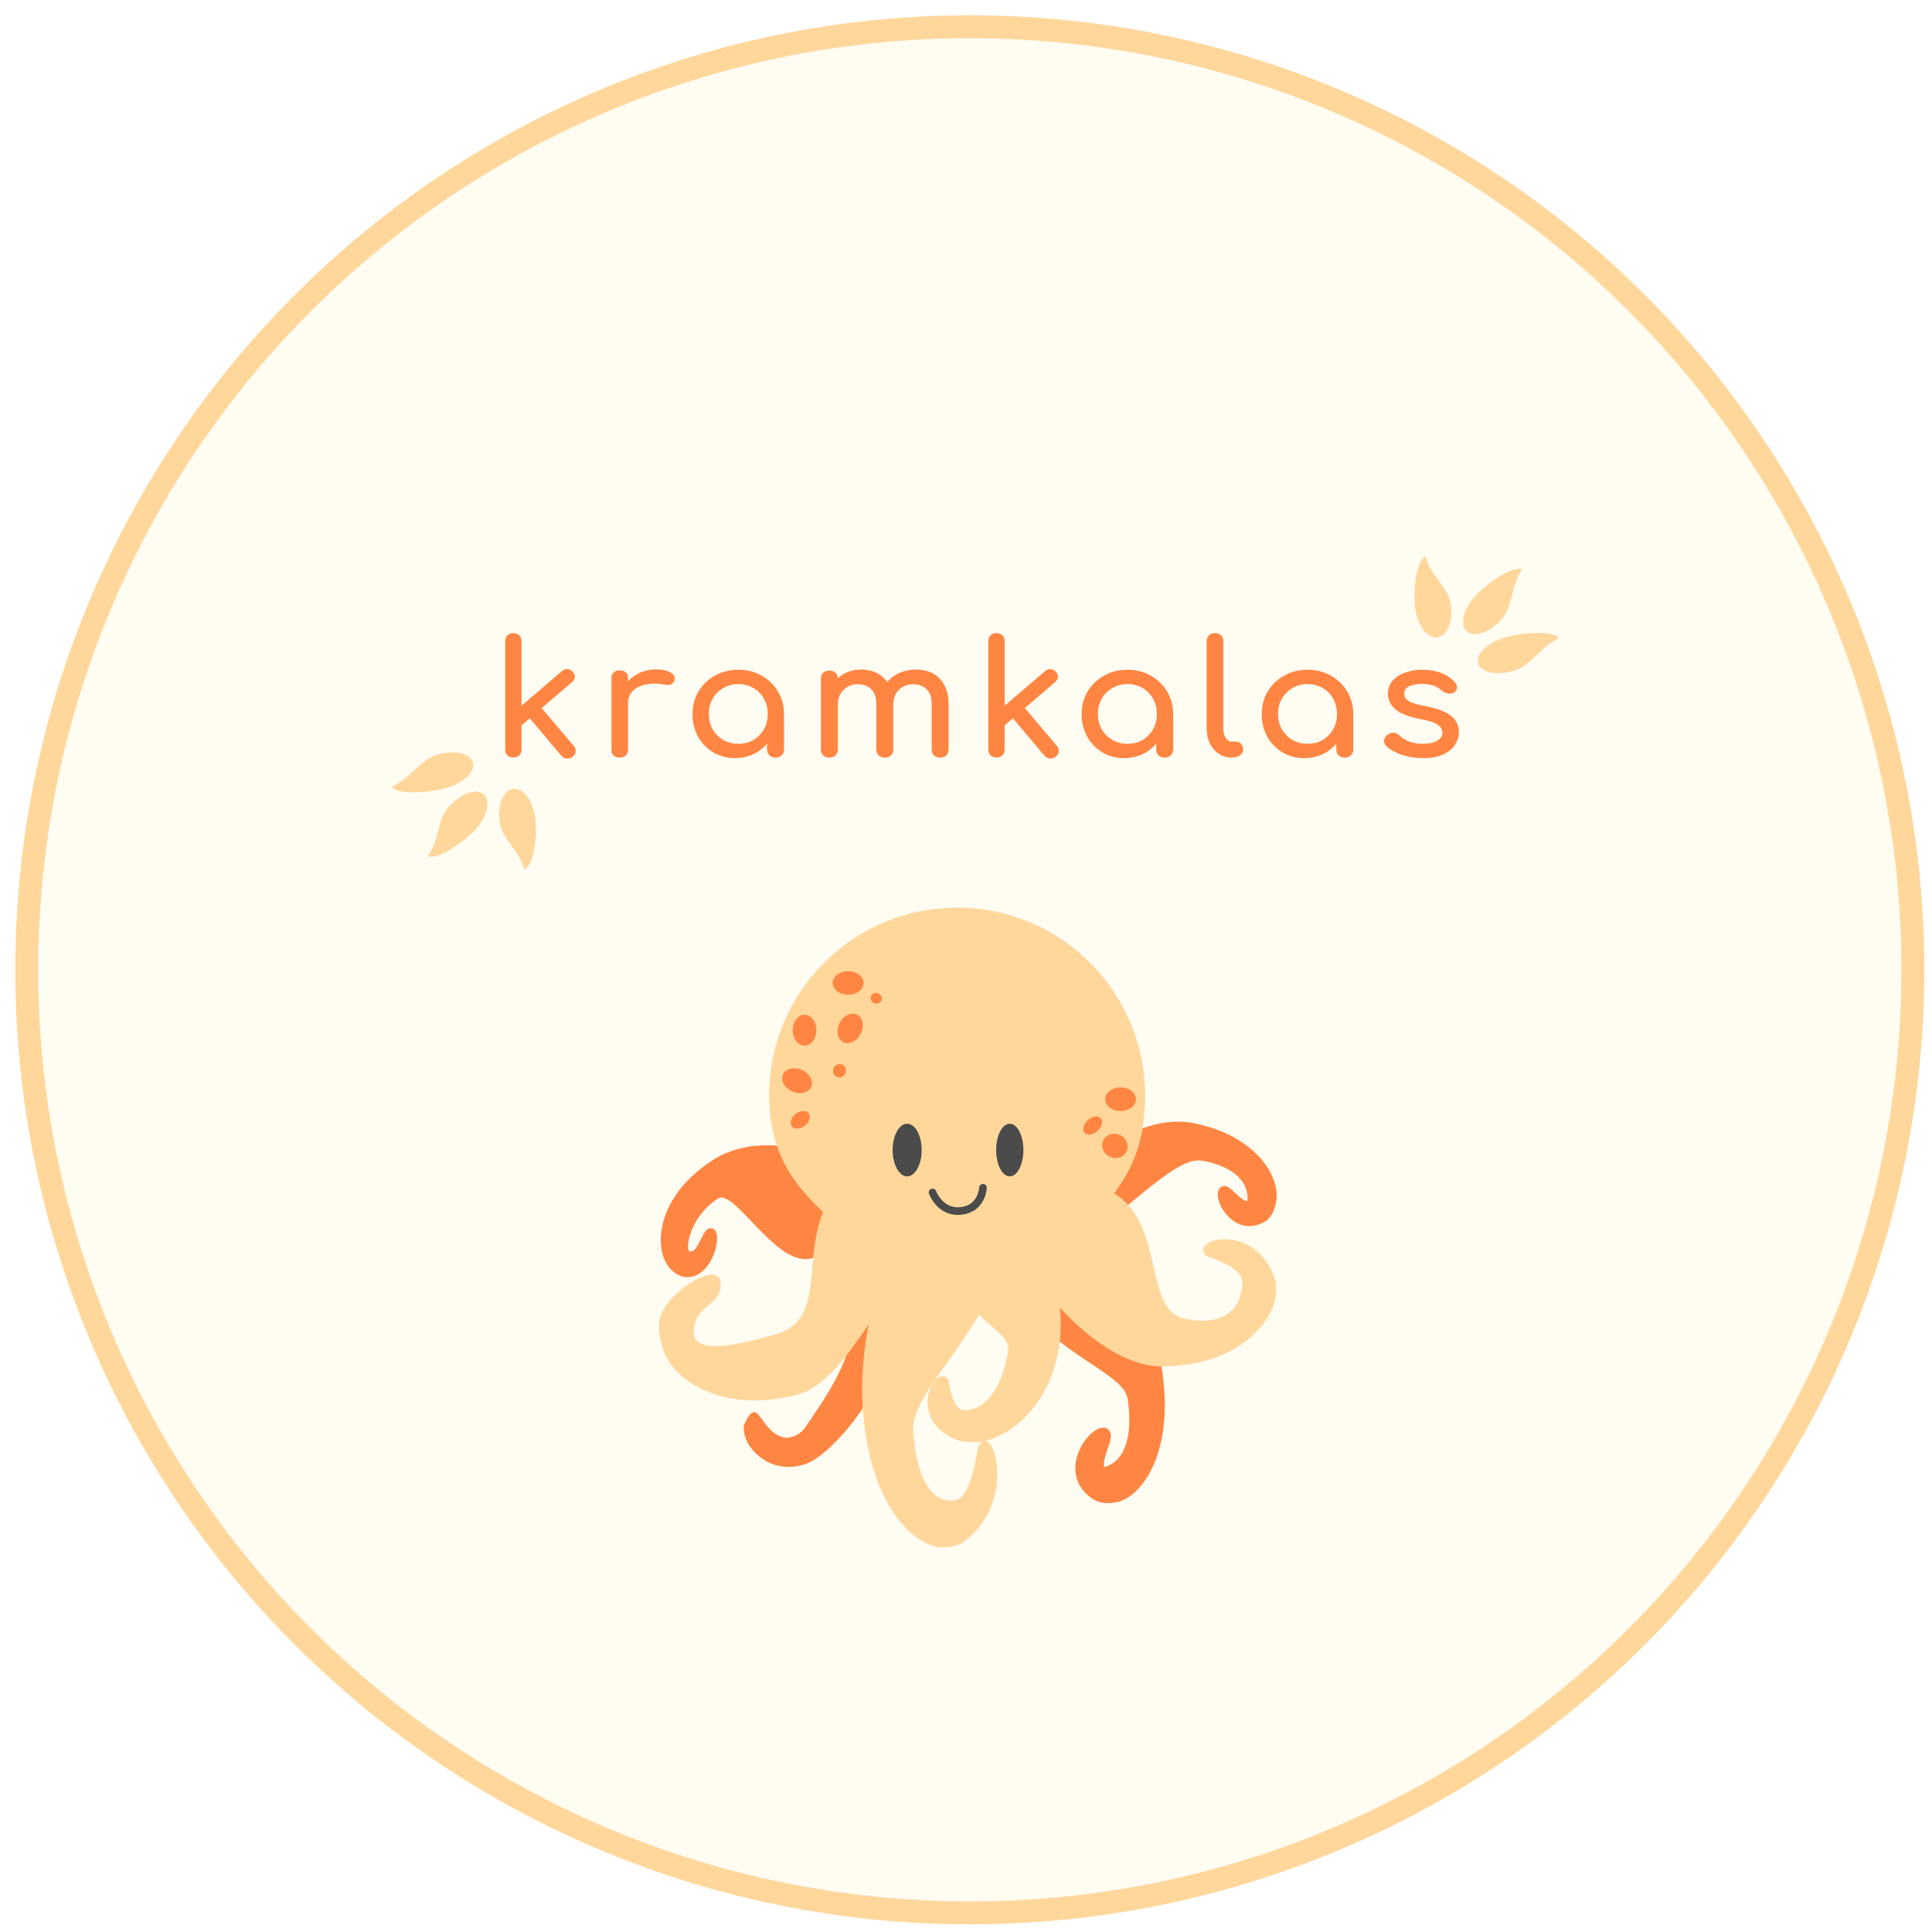 <svg width="253" height="253" viewBox="0 0 253 253" fill="none" xmlns="http://www.w3.org/2000/svg">
<circle cx="127" cy="127" r="123.5" fill="#FFFCF2" stroke="#FFD79B" stroke-width="3"/>
<g clip-path="url(#clip0_215_179)">
<path d="M68.25 95.024L66.902 93.606L73.579 87.891C73.796 87.696 74.035 87.606 74.296 87.62C74.572 87.633 74.804 87.745 74.993 87.953C75.195 88.162 75.29 88.391 75.275 88.642C75.261 88.892 75.145 89.114 74.927 89.309L68.25 95.024ZM67.228 99.196C66.909 99.196 66.648 99.105 66.445 98.924C66.256 98.73 66.162 98.48 66.162 98.174V83.928C66.162 83.622 66.256 83.379 66.445 83.198C66.648 83.003 66.909 82.906 67.228 82.906C67.547 82.906 67.801 83.003 67.989 83.198C68.192 83.379 68.294 83.622 68.294 83.928V98.174C68.294 98.48 68.192 98.73 67.989 98.924C67.801 99.105 67.547 99.196 67.228 99.196ZM74.993 99.091C74.76 99.272 74.499 99.349 74.21 99.321C73.934 99.307 73.702 99.189 73.514 98.966L69.098 93.731L70.621 92.354L75.145 97.694C75.333 97.916 75.413 98.16 75.384 98.424C75.37 98.674 75.239 98.897 74.993 99.091ZM81.133 92.062C81.133 91.228 81.344 90.484 81.764 89.831C82.199 89.163 82.779 88.635 83.504 88.245C84.229 87.856 85.026 87.661 85.897 87.661C86.766 87.661 87.412 87.8 87.832 88.079C88.267 88.343 88.434 88.662 88.332 89.038C88.289 89.233 88.202 89.386 88.072 89.497C87.956 89.594 87.818 89.657 87.658 89.684C87.499 89.712 87.325 89.705 87.136 89.664C86.208 89.483 85.374 89.469 84.635 89.622C83.895 89.775 83.308 90.06 82.873 90.477C82.453 90.894 82.243 91.423 82.243 92.062H81.133ZM81.155 99.196C80.807 99.196 80.539 99.112 80.35 98.945C80.162 98.765 80.067 98.501 80.067 98.153V88.829C80.067 88.496 80.162 88.238 80.35 88.058C80.539 87.877 80.807 87.787 81.155 87.787C81.518 87.787 81.786 87.877 81.96 88.058C82.148 88.225 82.243 88.482 82.243 88.829V98.153C82.243 98.487 82.148 98.744 81.96 98.924C81.786 99.105 81.518 99.196 81.155 99.196ZM96.256 99.279C95.197 99.279 94.248 99.029 93.406 98.528C92.566 98.014 91.898 97.325 91.406 96.463C90.927 95.587 90.688 94.6 90.688 93.501C90.688 92.403 90.949 91.416 91.471 90.54C92.007 89.664 92.725 88.975 93.624 88.475C94.537 87.96 95.56 87.703 96.691 87.703C97.822 87.703 98.837 87.96 99.736 88.475C100.635 88.975 101.345 89.664 101.867 90.54C102.404 91.416 102.672 92.403 102.672 93.501H101.824C101.824 94.6 101.577 95.587 101.084 96.463C100.606 97.325 99.946 98.014 99.105 98.528C98.264 99.029 97.314 99.279 96.256 99.279ZM96.691 97.402C97.43 97.402 98.09 97.235 98.67 96.901C99.25 96.554 99.707 96.088 100.04 95.504C100.374 94.906 100.54 94.239 100.54 93.501C100.54 92.751 100.374 92.083 100.04 91.499C99.707 90.901 99.25 90.435 98.67 90.102C98.09 89.754 97.43 89.58 96.691 89.58C95.966 89.58 95.306 89.754 94.712 90.102C94.132 90.435 93.668 90.901 93.32 91.499C92.986 92.083 92.819 92.751 92.819 93.501C92.819 94.239 92.986 94.906 93.32 95.504C93.668 96.088 94.132 96.554 94.712 96.901C95.306 97.235 95.966 97.402 96.691 97.402ZM101.563 99.217C101.244 99.217 100.975 99.119 100.758 98.924C100.555 98.716 100.453 98.459 100.453 98.153V94.962L100.867 92.751L102.672 93.501V98.153C102.672 98.459 102.563 98.716 102.346 98.924C102.143 99.119 101.882 99.217 101.563 99.217ZM123.113 99.217C122.793 99.217 122.525 99.119 122.308 98.924C122.105 98.716 122.003 98.459 122.003 98.153V92.188C122.003 91.311 121.778 90.665 121.329 90.248C120.879 89.817 120.292 89.601 119.567 89.601C118.813 89.601 118.19 89.851 117.697 90.352C117.218 90.853 116.979 91.492 116.979 92.271H115.174C115.174 91.367 115.377 90.575 115.783 89.893C116.189 89.198 116.754 88.656 117.479 88.266C118.219 87.877 119.06 87.682 120.002 87.682C120.829 87.682 121.561 87.856 122.199 88.204C122.837 88.551 123.33 89.066 123.678 89.747C124.04 90.415 124.222 91.228 124.222 92.188V98.153C124.222 98.459 124.12 98.716 123.917 98.924C123.714 99.119 123.446 99.217 123.113 99.217ZM108.606 99.217C108.286 99.217 108.018 99.119 107.801 98.924C107.597 98.716 107.496 98.459 107.496 98.153V88.871C107.496 88.551 107.597 88.294 107.801 88.099C108.018 87.905 108.286 87.807 108.606 87.807C108.939 87.807 109.207 87.905 109.41 88.099C109.613 88.294 109.715 88.551 109.715 88.871V98.153C109.715 98.459 109.613 98.716 109.41 98.924C109.207 99.119 108.939 99.217 108.606 99.217ZM115.87 99.217C115.551 99.217 115.283 99.119 115.065 98.924C114.862 98.716 114.761 98.459 114.761 98.153V92.188C114.761 91.311 114.536 90.665 114.086 90.248C113.637 89.817 113.05 89.601 112.325 89.601C111.571 89.601 110.947 89.851 110.454 90.352C109.961 90.853 109.715 91.492 109.715 92.271H108.345C108.345 91.367 108.533 90.575 108.91 89.893C109.287 89.198 109.809 88.656 110.476 88.266C111.143 87.877 111.904 87.682 112.76 87.682C113.586 87.682 114.318 87.856 114.956 88.204C115.594 88.551 116.087 89.066 116.435 89.747C116.798 90.415 116.979 91.228 116.979 92.188V98.153C116.979 98.459 116.878 98.716 116.675 98.924C116.471 99.119 116.203 99.217 115.87 99.217ZM131.518 95.024L130.17 93.606L136.847 87.891C137.065 87.696 137.304 87.606 137.565 87.62C137.84 87.633 138.072 87.745 138.261 87.953C138.464 88.162 138.558 88.391 138.544 88.642C138.529 88.892 138.413 89.114 138.196 89.309L131.518 95.024ZM130.496 99.196C130.177 99.196 129.916 99.105 129.713 98.924C129.525 98.73 129.43 98.48 129.43 98.174V83.928C129.43 83.622 129.525 83.379 129.713 83.198C129.916 83.003 130.177 82.906 130.496 82.906C130.815 82.906 131.069 83.003 131.257 83.198C131.46 83.379 131.562 83.622 131.562 83.928V98.174C131.562 98.48 131.46 98.73 131.257 98.924C131.069 99.105 130.815 99.196 130.496 99.196ZM138.261 99.091C138.029 99.272 137.768 99.349 137.478 99.321C137.202 99.307 136.97 99.189 136.782 98.966L132.367 93.731L133.889 92.354L138.413 97.694C138.601 97.916 138.681 98.16 138.652 98.424C138.638 98.674 138.507 98.897 138.261 99.091ZM147.211 99.279C146.153 99.279 145.203 99.029 144.362 98.528C143.521 98.014 142.854 97.325 142.361 96.463C141.883 95.587 141.644 94.6 141.644 93.501C141.644 92.403 141.905 91.416 142.427 90.54C142.963 89.664 143.681 88.975 144.58 88.475C145.493 87.96 146.515 87.703 147.646 87.703C148.777 87.703 149.793 87.96 150.691 88.475C151.59 88.975 152.301 89.664 152.823 90.54C153.36 91.416 153.628 92.403 153.628 93.501H152.779C152.779 94.6 152.533 95.587 152.04 96.463C151.561 97.325 150.902 98.014 150.061 98.528C149.22 99.029 148.27 99.279 147.211 99.279ZM147.646 97.402C148.386 97.402 149.046 97.235 149.626 96.901C150.206 96.554 150.663 96.088 150.996 95.504C151.329 94.906 151.496 94.239 151.496 93.501C151.496 92.751 151.329 92.083 150.996 91.499C150.663 90.901 150.206 90.435 149.626 90.102C149.046 89.754 148.386 89.58 147.646 89.58C146.922 89.58 146.262 89.754 145.667 90.102C145.087 90.435 144.623 90.901 144.275 91.499C143.942 92.083 143.775 92.751 143.775 93.501C143.775 94.239 143.942 94.906 144.275 95.504C144.623 96.088 145.087 96.554 145.667 96.901C146.262 97.235 146.922 97.402 147.646 97.402ZM152.518 99.217C152.199 99.217 151.931 99.119 151.714 98.924C151.511 98.716 151.409 98.459 151.409 98.153V94.962L151.822 92.751L153.628 93.501V98.153C153.628 98.459 153.519 98.716 153.301 98.924C153.099 99.119 152.838 99.217 152.518 99.217ZM161.279 99.196C160.641 99.196 160.076 99.029 159.583 98.695C159.09 98.361 158.706 97.909 158.43 97.339C158.155 96.755 158.017 96.088 158.017 95.337V83.949C158.017 83.643 158.118 83.392 158.321 83.198C158.525 83.003 158.786 82.906 159.104 82.906C159.423 82.906 159.684 83.003 159.887 83.198C160.091 83.392 160.192 83.643 160.192 83.949V95.337C160.192 95.852 160.293 96.276 160.496 96.609C160.7 96.943 160.961 97.11 161.279 97.11H161.823C162.113 97.11 162.345 97.207 162.519 97.402C162.708 97.597 162.802 97.847 162.802 98.153C162.802 98.459 162.664 98.709 162.389 98.904C162.113 99.098 161.758 99.196 161.323 99.196H161.279ZM170.796 99.279C169.737 99.279 168.787 99.029 167.947 98.528C167.106 98.014 166.438 97.325 165.946 96.463C165.467 95.587 165.228 94.6 165.228 93.501C165.228 92.403 165.489 91.416 166.011 90.54C166.547 89.664 167.265 88.975 168.164 88.475C169.078 87.96 170.1 87.703 171.231 87.703C172.362 87.703 173.377 87.96 174.276 88.475C175.175 88.975 175.885 89.664 176.407 90.54C176.944 91.416 177.212 92.403 177.212 93.501H176.364C176.364 94.6 176.117 95.587 175.624 96.463C175.146 97.325 174.486 98.014 173.645 98.528C172.804 99.029 171.854 99.279 170.796 99.279ZM171.231 97.402C171.97 97.402 172.63 97.235 173.21 96.901C173.79 96.554 174.247 96.088 174.58 95.504C174.914 94.906 175.081 94.239 175.081 93.501C175.081 92.751 174.914 92.083 174.58 91.499C174.247 90.901 173.79 90.435 173.21 90.102C172.63 89.754 171.97 89.58 171.231 89.58C170.506 89.58 169.846 89.754 169.252 90.102C168.672 90.435 168.208 90.901 167.86 91.499C167.526 92.083 167.359 92.751 167.359 93.501C167.359 94.239 167.526 94.906 167.86 95.504C168.208 96.088 168.672 96.554 169.252 96.901C169.846 97.235 170.506 97.402 171.231 97.402ZM176.103 99.217C175.784 99.217 175.516 99.119 175.298 98.924C175.095 98.716 174.994 98.459 174.994 98.153V94.962L175.407 92.751L177.212 93.501V98.153C177.212 98.459 177.103 98.716 176.886 98.924C176.683 99.119 176.422 99.217 176.103 99.217ZM186.364 99.279C185.349 99.279 184.407 99.133 183.537 98.841C182.681 98.535 182.015 98.153 181.536 97.694C181.319 97.471 181.224 97.221 181.253 96.943C181.297 96.651 181.441 96.415 181.688 96.234C181.978 96.011 182.261 95.921 182.537 95.963C182.826 95.99 183.073 96.109 183.276 96.317C183.522 96.582 183.914 96.832 184.45 97.068C185.001 97.291 185.61 97.402 186.277 97.402C187.118 97.402 187.756 97.27 188.191 97.006C188.641 96.741 188.873 96.401 188.887 95.984C188.902 95.566 188.692 95.205 188.257 94.899C187.836 94.593 187.06 94.343 185.929 94.148C184.465 93.87 183.399 93.453 182.732 92.897C182.08 92.34 181.754 91.659 181.754 90.853C181.754 90.143 181.971 89.559 182.406 89.1C182.841 88.628 183.399 88.28 184.081 88.058C184.762 87.821 185.473 87.703 186.212 87.703C187.169 87.703 188.017 87.849 188.757 88.141C189.496 88.433 190.084 88.836 190.519 89.351C190.722 89.573 190.816 89.81 190.801 90.06C190.787 90.296 190.663 90.498 190.432 90.665C190.2 90.818 189.924 90.867 189.605 90.811C189.286 90.755 189.018 90.63 188.8 90.435C188.438 90.102 188.046 89.872 187.626 89.747C187.205 89.622 186.72 89.559 186.169 89.559C185.53 89.559 184.987 89.664 184.537 89.872C184.102 90.081 183.885 90.387 183.885 90.79C183.885 91.04 183.95 91.27 184.081 91.478C184.225 91.673 184.501 91.854 184.907 92.021C185.313 92.174 185.908 92.326 186.691 92.48C187.778 92.688 188.634 92.952 189.257 93.272C189.895 93.592 190.352 93.967 190.627 94.398C190.903 94.816 191.041 95.302 191.041 95.858C191.041 96.498 190.859 97.075 190.497 97.59C190.149 98.104 189.627 98.514 188.931 98.82C188.249 99.126 187.394 99.279 186.364 99.279Z" fill="#FF8642"/>
<path d="M196.668 81.058C195.156 82.775 193.13 83.518 192.142 82.718C191.154 81.918 191.58 79.878 193.092 78.161C194.604 76.444 198.122 73.972 199.318 74.572C197.841 76.683 198.181 79.342 196.668 81.058Z" fill="#FFD79B"/>
<path d="M58.768 105.628C60.298 103.926 62.332 103.202 63.311 104.012C64.291 104.821 63.844 106.857 62.315 108.559C60.785 110.261 57.24 112.7 56.052 112.089C57.55 109.992 57.238 107.33 58.768 105.628Z" fill="#FFD79B"/>
<path d="M189.978 79.13C190.308 81.355 189.538 83.3 188.259 83.475C186.979 83.65 185.673 81.988 185.343 79.764C185.012 77.539 185.428 73.375 186.69 72.919C187.351 75.379 189.647 76.906 189.978 79.13Z" fill="#FFD79B"/>
<path d="M65.438 107.62C65.131 105.392 65.92 103.454 67.202 103.291C68.484 103.129 69.772 104.803 70.079 107.03C70.387 109.258 69.928 113.418 68.661 113.862C68.025 111.395 65.746 109.847 65.438 107.62Z" fill="#FFD79B"/>
<path d="M198.345 87.8C196.121 88.506 193.988 88.124 193.582 86.947C193.176 85.769 194.651 84.243 196.875 83.537C199.1 82.832 203.447 82.487 204.139 83.598C201.73 84.657 200.57 87.094 198.345 87.8Z" fill="#FFD79B"/>
<path d="M57.161 98.871C59.393 98.186 61.521 98.589 61.915 99.77C62.309 100.95 60.819 102.463 58.587 103.147C56.355 103.832 52.004 104.135 51.324 103.017C53.743 101.981 54.929 99.555 57.161 98.871Z" fill="#FFD79B"/>
</g>
<g filter="url(#filter0_d_215_179)">
<path d="M113.766 155.593C115.256 155.269 116.297 151.316 118.47 161.302C121.284 174.231 104.781 192.713 103.527 186.602C104.608 182.313 113.651 174.913 111.478 164.927C109.305 154.941 112.276 155.917 113.766 155.593Z" fill="#FF8642"/>
<path d="M116.514 151.885C115.763 150.632 102.096 142.199 93.252 147.974C84.409 153.749 85.798 162.127 88.945 162.769C90.758 162.763 92.161 161.571 91.553 160.986C91.19 160.637 92.275 159.559 90.372 159.916C89.659 159.797 90.207 155.432 94.014 152.946C96.265 151.476 102.135 162.935 106.819 160.565C112.169 161.085 117.075 152.82 116.514 151.885Z" fill="#FF8642"/>
<path d="M136.853 155.066C137.085 153.631 146.518 140.915 156.695 143.153C166.872 145.391 168.754 153.291 166.111 155.009C164.452 155.647 162.623 155.437 162.967 154.676C164.029 152.325 163.234 149.252 157.802 148.057C155.212 147.488 152.848 149.293 141.206 159.395C136.504 161.782 136.679 156.137 136.853 155.066Z" fill="#FF8642"/>
<path d="M131.952 156.518C133.512 156.21 150.346 162.474 152.23 175.817C154.113 189.16 146.825 194.716 143.991 192.199C142.661 190.438 142.126 188.12 143.043 188.225C145.876 188.551 148.685 186.314 147.68 179.192C147.2 175.796 137.941 173.238 133.818 166.276C131.02 157.736 130.79 156.748 131.952 156.518Z" fill="#FF8642"/>
<path d="M126.909 141.474C125.429 142.11 111.648 161.664 112.992 180.56C114.337 199.456 126.272 200.683 124.177 196.694C124.977 193.475 128.16 190.474 127.355 191.228C124.869 193.556 120.3 193.56 119.582 183.473C119.24 178.664 126.947 172.502 130.529 163.495C133.383 154.294 128.012 140.999 126.909 141.474Z" fill="#FFD79B"/>
<path d="M149.951 139.467C149.951 151.594 143.054 152.902 143.054 158.49C143.054 164.077 132.964 164.077 125.335 164.077C117.65 164.077 110.351 167.168 110.351 158.49C110.351 154.923 100.718 152.188 100.718 139.467C100.718 125.875 111.739 114.857 125.335 114.857C138.93 114.857 149.951 125.875 149.951 139.467Z" fill="#FFD79B"/>
<path d="M123.213 153.125C123.462 154.217 122.951 154.695 118.868 161.132C115.781 165.998 109.989 177.051 104.71 178.545C94.969 181.302 88.259 176.829 86.951 172.995C86.179 170.733 86.635 171.053 87.062 170.282C88.577 168.475 91.071 164.981 90.725 169.773C90.468 173.328 95.005 172.588 101.551 170.736C108.096 168.883 105.089 161.351 107.775 154.744C111.789 148.908 122.886 151.694 123.213 153.125Z" fill="#FFD79B"/>
<path d="M90.859 170.64C91.059 176.546 91.598 176.058 89.896 175.847C89.029 176.6 85.831 172.56 86.34 168.97C86.85 165.379 94.386 160.665 94.386 164.138C94.386 167.204 90.729 166.812 90.859 170.64Z" fill="#FFD79B"/>
<path d="M89.781 159.623C87.347 157.526 87.504 158.599 87.08 159.795C86.475 160.165 87.378 162.45 89.156 163.107C93.464 164.434 95.304 155.895 92.699 156.929C91.727 157.508 91.264 160.902 89.781 159.623Z" fill="#FF8642"/>
<path d="M164.092 152.775C165.556 149.956 165.802 151.011 166.623 151.975C167.31 152.105 167.313 154.556 165.926 155.8C161.13 158.965 157.692 151.264 160.448 151.302C161.547 151.496 163.2 154.494 164.092 152.775Z" fill="#FF8642"/>
<path d="M145.442 188.814C148.918 189.438 147.942 190.172 147.295 191.573C147.444 192.465 144.946 193.48 143.108 192.301C137.227 188.331 144.364 180.38 145.454 183.76C145.705 185.18 143.324 188.435 145.442 188.814Z" fill="#FF8642"/>
<path d="M124.42 192.613C119.862 191.927 120.477 193.406 120.217 195.677C119.389 196.871 121.895 199.863 125.929 198.089C133.449 193.043 130.086 181.641 128.102 185.462C127.909 186.022 127.198 193.03 124.42 192.613Z" fill="#FFD79B"/>
<path d="M132.145 157.245C136.994 167.548 145.732 174.83 151.796 174.918C166.037 175.125 168.979 163.504 165.664 165.239C163.414 164.193 161.731 160.826 162.153 161.677C163.456 164.306 162.751 170.277 155.079 168.683C149.877 167.601 152.424 156.815 146.356 152.569C140.288 148.323 131.334 151.704 132.145 157.245Z" fill="#FFD79B"/>
<path d="M125.875 151.085C130.396 157.394 139.797 157.774 138.841 171.199C137.395 184.988 124.68 186.586 126.872 183.539C126.296 181.307 124.011 179.679 124.728 180.145C126.941 181.586 130.789 180.23 132.02 172.943C132.606 169.468 122.068 167.589 127.287 159.014C124.408 152.892 120.87 149.903 125.875 151.085Z" fill="#FFD79B"/>
<path d="M162.68 164.671C161.395 169.091 162.596 168.607 164.236 169.046C164.98 169.955 167.626 167.736 166.998 163.632C164.536 155.84 155.51 158.221 158.005 160.477C158.387 160.713 163.463 161.977 162.68 164.671Z" fill="#FFD79B"/>
<path d="M127.312 180.992C131.835 180.227 131.128 181.224 131.226 182.669C131.956 183.38 129.287 185.487 125.45 184.63C118.416 181.911 122.51 174.322 124.192 176.644C124.344 176.992 124.555 181.459 127.312 180.992Z" fill="#FFD79B"/>
<path d="M107.644 185.821C107.507 186.73 105.379 188.484 102.261 188.014C99.534 187.602 97.072 184.945 97.428 182.594C99.414 178.205 99.379 183.759 102.906 184.292C104.899 184.226 105.742 182.672 106.697 181.079C111.789 179.728 107.766 185.016 107.644 185.821Z" fill="#FF8642"/>
<path d="M118.794 150.048C119.845 150.048 120.697 148.505 120.697 146.6C120.697 144.696 119.845 143.153 118.794 143.153C117.743 143.153 116.891 144.696 116.891 146.6C116.891 148.505 117.743 150.048 118.794 150.048Z" fill="#4B4B4B"/>
<path d="M132.232 150.048C133.217 150.048 134.016 148.505 134.016 146.6C134.016 144.696 133.217 143.153 132.232 143.153C131.247 143.153 130.448 144.696 130.448 146.6C130.448 148.505 131.247 150.048 132.232 150.048Z" fill="#4B4B4B"/>
<path d="M122.121 152.155C122.121 152.155 123.099 154.88 125.86 154.572C128.621 154.265 128.72 151.543 128.72 151.543" stroke="#4B4B4B" stroke-linecap="round"/>
<path d="M111.064 126.27C112.181 126.27 113.086 125.578 113.086 124.725C113.086 123.871 112.181 123.179 111.064 123.179C109.948 123.179 109.043 123.871 109.043 124.725C109.043 125.578 109.948 126.27 111.064 126.27Z" fill="#FF8642"/>
<path d="M112.713 131.368C113.215 130.371 113.004 129.251 112.241 128.867C111.478 128.484 110.453 128.981 109.951 129.978C109.449 130.975 109.661 132.095 110.423 132.478C111.186 132.862 112.211 132.365 112.713 131.368Z" fill="#FF8642"/>
<path d="M105.356 132.928C106.21 132.928 106.902 132.023 106.902 130.907C106.902 129.791 106.21 128.886 105.356 128.886C104.502 128.886 103.81 129.791 103.81 130.907C103.81 132.023 104.502 132.928 105.356 132.928Z" fill="#FF8642"/>
<path d="M103.767 138.943C104.793 139.381 105.898 139.1 106.233 138.315C106.568 137.53 106.008 136.538 104.981 136.1C103.954 135.662 102.85 135.943 102.515 136.727C102.179 137.512 102.74 138.504 103.767 138.943Z" fill="#FF8642"/>
<path d="M105.402 143.409C106.005 142.931 106.222 142.201 105.887 141.778C105.551 141.355 104.791 141.4 104.188 141.878C103.585 142.356 103.368 143.086 103.704 143.509C104.039 143.932 104.8 143.887 105.402 143.409Z" fill="#FF8642"/>
<path d="M109.584 137.026C110.014 137.21 110.519 136.995 110.71 136.546C110.902 136.098 110.709 135.585 110.278 135.401C109.848 135.217 109.344 135.432 109.152 135.881C108.96 136.33 109.154 136.842 109.584 137.026Z" fill="#FF8642"/>
<path d="M114.477 127.366C114.851 127.525 115.277 127.368 115.428 127.014C115.58 126.66 115.399 126.244 115.025 126.084C114.65 125.924 114.224 126.082 114.073 126.436C113.922 126.789 114.103 127.206 114.477 127.366Z" fill="#FF8642"/>
<path d="M146.74 141.488C147.857 141.488 148.762 140.796 148.762 139.943C148.762 139.089 147.857 138.397 146.74 138.397C145.624 138.397 144.719 139.089 144.719 139.943C144.719 140.796 145.624 141.488 146.74 141.488Z" fill="#FF8642"/>
<path d="M146.761 144.677C147.576 145.124 147.896 146.106 147.477 146.869C147.057 147.632 146.057 147.887 145.242 147.44C144.428 146.992 144.108 146.011 144.527 145.248C144.947 144.485 145.947 144.229 146.761 144.677Z" fill="#FF8642"/>
<path d="M143.726 144.092C144.307 143.56 144.491 142.815 144.136 142.427C143.781 142.04 143.022 142.157 142.441 142.69C141.86 143.222 141.676 143.967 142.031 144.354C142.386 144.742 143.145 144.625 143.726 144.092Z" fill="#FF8642"/>
</g>
<defs>
<filter id="filter0_d_215_179" x="82.286" y="114.857" width="88.903" height="91.781" filterUnits="userSpaceOnUse" color-interpolation-filters="sRGB">
<feFlood flood-opacity="0" result="BackgroundImageFix"/>
<feColorMatrix in="SourceAlpha" type="matrix" values="0 0 0 0 0 0 0 0 0 0 0 0 0 0 0 0 0 0 127 0" result="hardAlpha"/>
<feOffset dy="4"/>
<feGaussianBlur stdDeviation="2"/>
<feColorMatrix type="matrix" values="0 0 0 0 0 0 0 0 0 0 0 0 0 0 0 0 0 0 0.25 0"/>
<feBlend mode="normal" in2="BackgroundImageFix" result="effect1_dropShadow_215_179"/>
<feBlend mode="normal" in="SourceGraphic" in2="effect1_dropShadow_215_179" result="shape"/>
</filter>
<clipPath id="clip0_215_179">
<rect width="154.424" height="41.716" fill="white" transform="translate(50.611 72.602)"/>
</clipPath>
</defs>
</svg>

